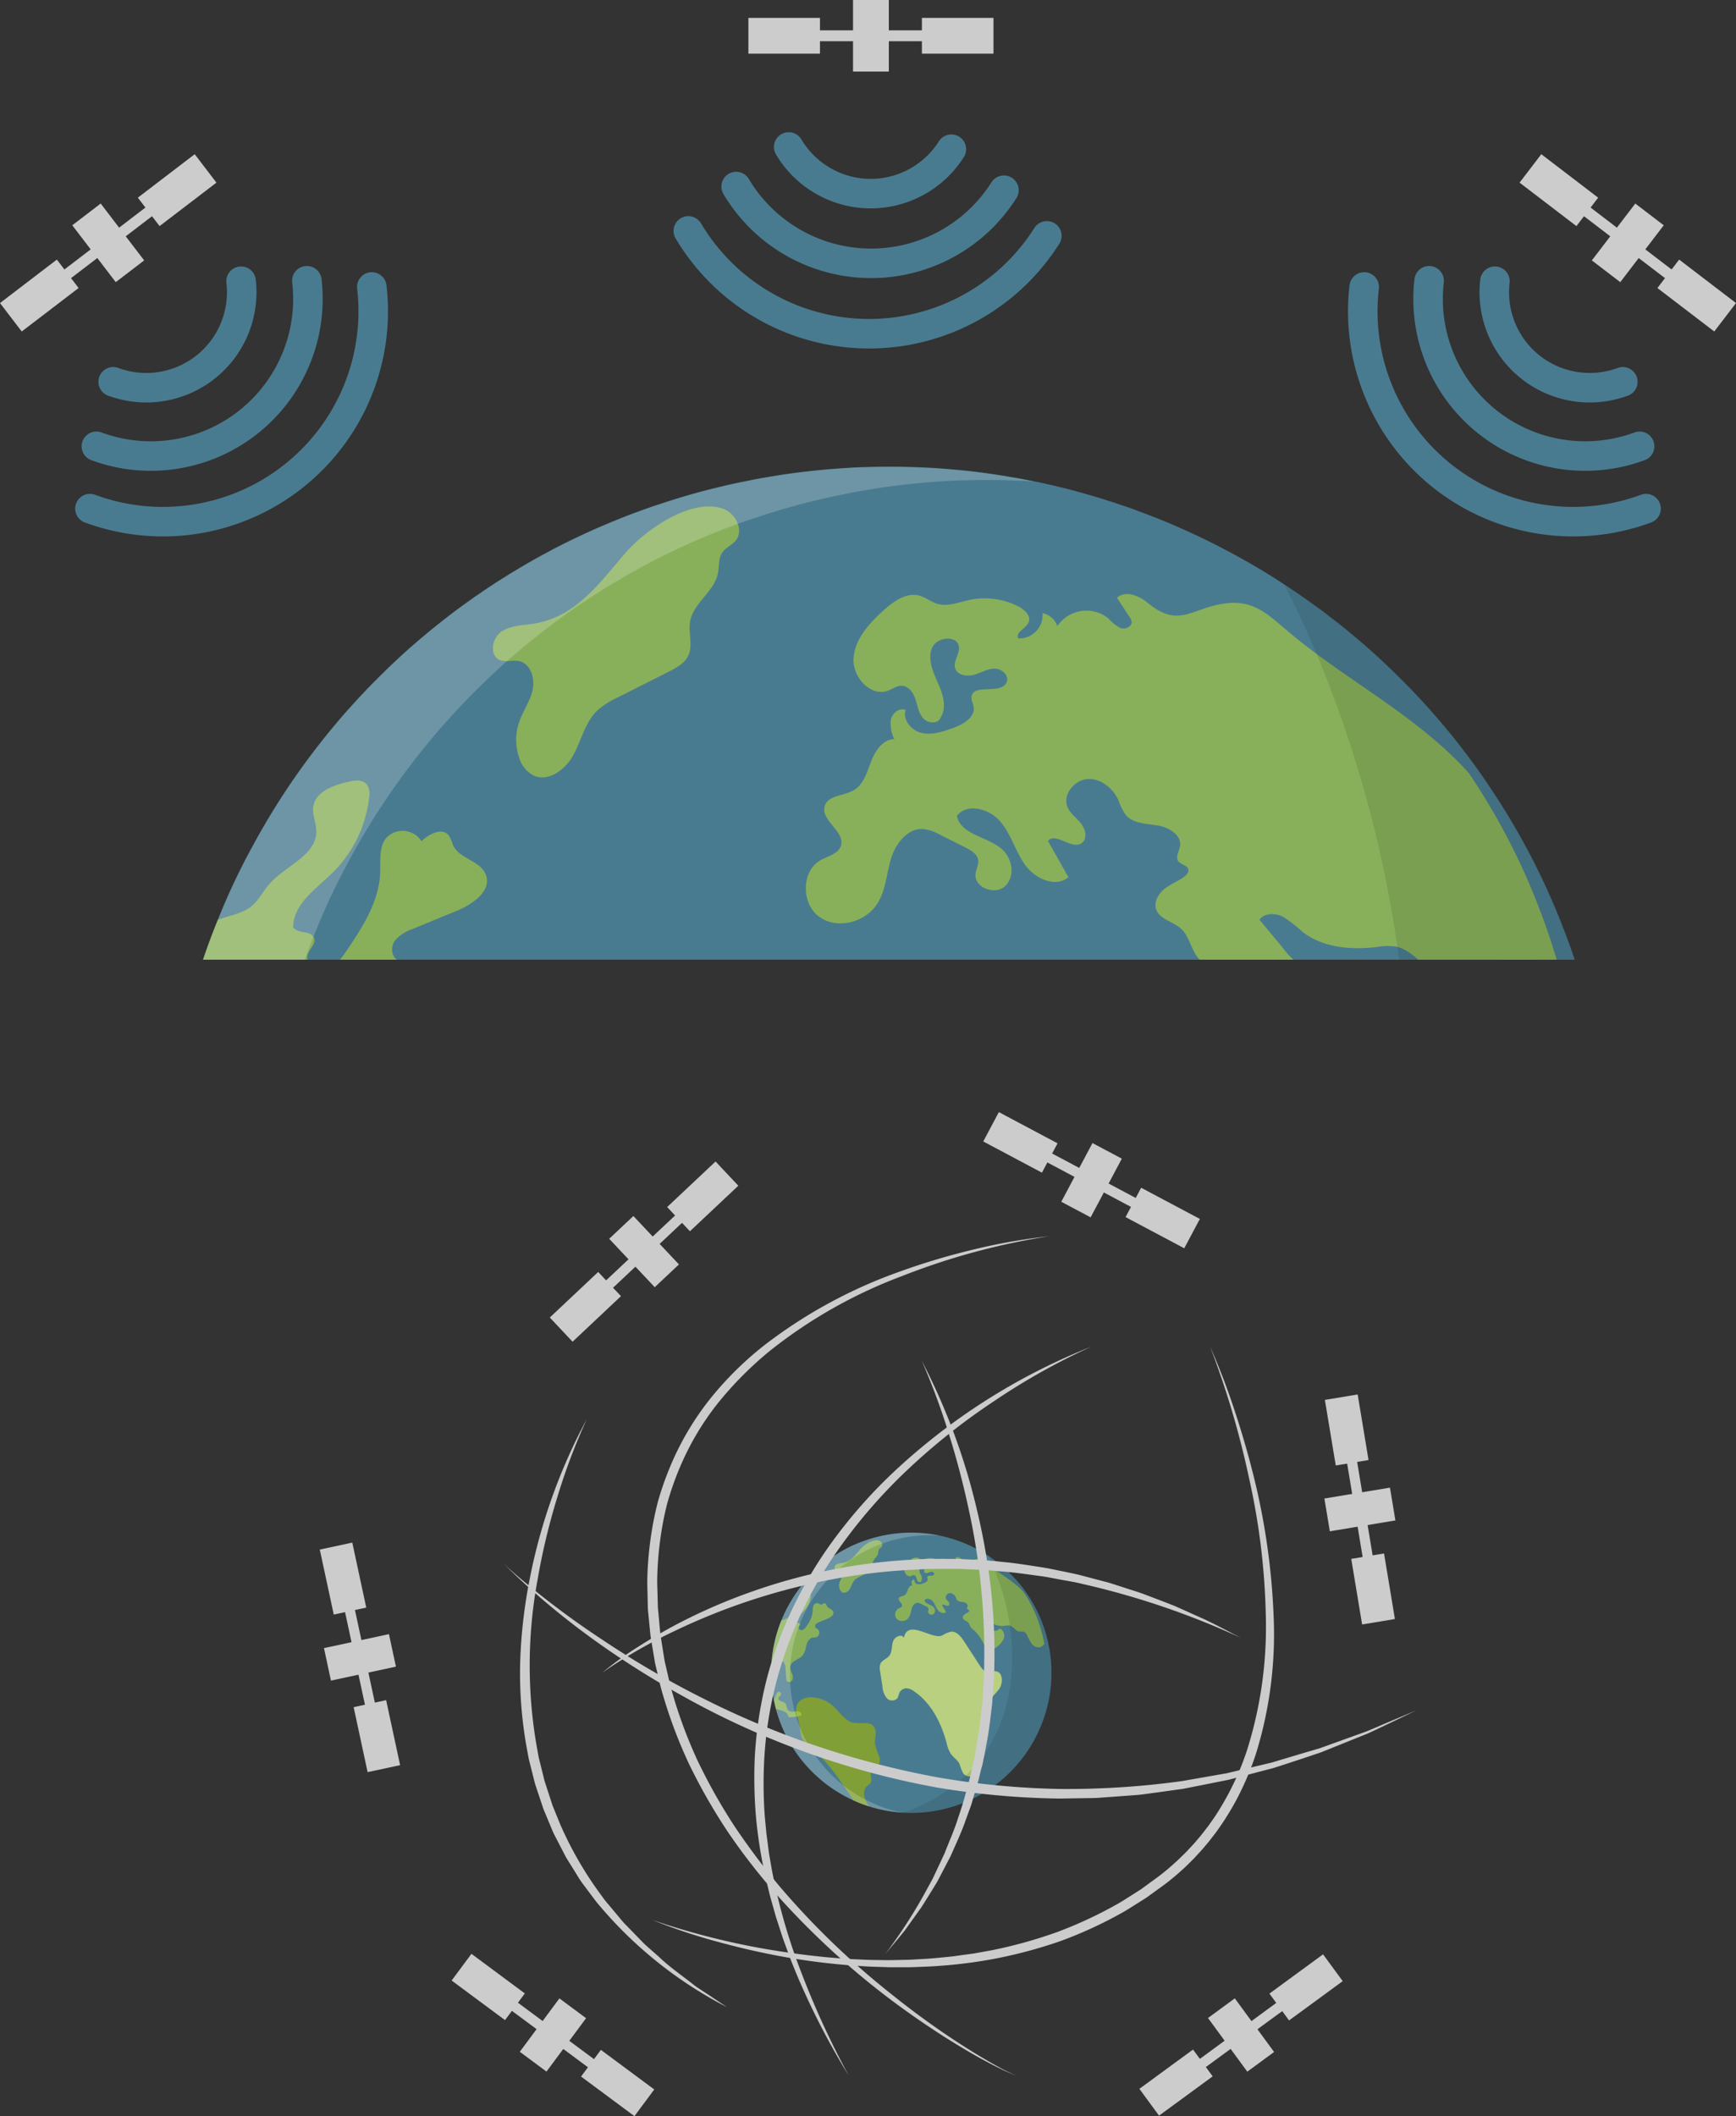 <svg xmlns="http://www.w3.org/2000/svg" xmlns:xlink="http://www.w3.org/1999/xlink" width="342" height="416.862" viewBox="0 0 342 416.862"><rect x="0" y="0" width="342" height="416.862" fill="#333333" stroke="none"/><defs><clipPath id="a"><rect width="311.793" height="109.423" fill="none"/></clipPath></defs><g transform="translate(-233 -218.262)"><g transform="translate(-595.633 101.052)"><g transform="translate(964.236 117.209)"><g transform="translate(0 28.951)"><path d="M1066.614,174.321a41.439,41.439,0,0,1-70.63-.969" transform="translate(-995.984 -156.811)" fill="none" stroke="#497b90" stroke-linecap="round" stroke-miterlimit="10" stroke-width="5.815"/><path d="M1060.361,163.289a30.947,30.947,0,0,1-52.747-.724" transform="translate(-998.19 -154.764)" fill="none" stroke="#497b90" stroke-linecap="round" stroke-miterlimit="10" stroke-width="5.815"/><path d="M1052.434,153.378a18.8,18.8,0,0,1-32.046-.44" transform="translate(-1000.614 -152.938)" fill="none" stroke="#497b90" stroke-linecap="round" stroke-miterlimit="10" stroke-width="5.815"/></g><g transform="translate(11.835 0)"><g transform="translate(0 3.525)"><rect width="14.099" height="7.049" fill="#ccc"/></g><g transform="translate(34.182 3.525)"><rect width="14.099" height="7.049" fill="#ccc"/></g><g transform="translate(20.616)"><rect width="14.099" height="7.049" transform="translate(7.049) rotate(90)" fill="#ccc"/></g><g transform="translate(8.591 5.975)"><rect width="30.548" height="2.148" fill="#ccc"/></g></g></g><g transform="translate(1097.11 147.587)"><g transform="translate(0 24.932)"><path d="M1215.767,230.641a41.439,41.439,0,0,1-55.523-43.665" transform="translate(-1159.968 -185.755)" fill="none" stroke="#497b90" stroke-linecap="round" stroke-miterlimit="10" stroke-width="5.815"/><path d="M1217.516,218.079a30.947,30.947,0,0,1-41.466-32.61" transform="translate(-1162.98 -185.469)" fill="none" stroke="#497b90" stroke-linecap="round" stroke-miterlimit="10" stroke-width="5.815"/><path d="M1217.257,205.391a18.8,18.8,0,0,1-25.192-19.812" transform="translate(-1166.034 -185.49)" fill="none" stroke="#497b90" stroke-linecap="round" stroke-miterlimit="10" stroke-width="5.815"/></g><g transform="translate(30.885 0)"><g transform="translate(0)"><rect width="14.099" height="7.049" transform="translate(4.281 0) rotate(37.396)" fill="#ccc"/></g><g transform="translate(27.156 20.76)"><rect width="14.099" height="7.049" transform="translate(4.281 0) rotate(37.396)" fill="#ccc"/></g><g transform="translate(14.238 9.72)"><rect width="14.099" height="7.049" transform="translate(14.163 4.281) rotate(127.396)" fill="#ccc"/></g><g transform="translate(8.314 7.165)"><rect width="2.148" height="30.548" transform="translate(0 1.706) rotate(-52.604)" fill="#ccc"/></g></g></g><g transform="translate(828.633 147.587)"><g transform="translate(17.724 24.932)"><path d="M850.506,230.641a41.439,41.439,0,0,0,55.523-43.665" transform="translate(-850.506 -185.755)" fill="none" stroke="#497b90" stroke-linecap="round" stroke-miterlimit="10" stroke-width="5.815"/><path d="M852.064,218.079a30.947,30.947,0,0,0,41.466-32.61" transform="translate(-850.801 -185.469)" fill="none" stroke="#497b90" stroke-linecap="round" stroke-miterlimit="10" stroke-width="5.815"/><path d="M856.153,205.391a18.8,18.8,0,0,0,25.192-19.812" transform="translate(-851.577 -185.49)" fill="none" stroke="#497b90" stroke-linecap="round" stroke-miterlimit="10" stroke-width="5.815"/></g><g transform="translate(0 0)"><g transform="translate(27.156)"><rect width="14.099" height="7.049" transform="translate(15.482 5.6) rotate(142.604)" fill="#ccc"/></g><g transform="translate(0 20.76)"><rect width="14.099" height="7.049" transform="translate(15.482 5.6) rotate(142.604)" fill="#ccc"/></g><g transform="translate(14.238 9.72)"><rect width="14.099" height="7.049" transform="translate(5.6 0) rotate(52.604)" fill="#ccc"/></g><g transform="translate(8.751 7.165)"><rect width="30.548" height="2.148" transform="translate(0 18.552) rotate(-37.396)" fill="#ccc"/></g></g></g><g transform="translate(848.541 196.837)"><g clip-path="url(#a)"><g transform="translate(102.159 63.725)"><path d="M1181.033,403.742a2.679,2.679,0,0,1-2.664-2.439A111.928,111.928,0,0,0,983.94,336.267a2.678,2.678,0,1,1-3.968-3.6A117.285,117.285,0,0,1,1183.7,400.825a2.678,2.678,0,0,1-2.428,2.907C1181.194,403.738,1181.113,403.742,1181.033,403.742Z" transform="translate(-979.279 -294.124)" fill="#fff"/><g transform="translate(193.356 102.246)"><path d="M1226.766,435.34c1.563-4.95,4.342-11.133,7.417-15.032l-7.994,3.347-8.284-2.542C1221.349,424.69,1224.724,430.569,1226.766,435.34Z" transform="translate(-1217.905 -420.308)" fill="#fff"/></g></g><g transform="translate(69.053 181.002)"><g transform="translate(4.016 8.822)"><path d="M1060.085,558.2A117.293,117.293,0,0,1,943.391,452.69a2.678,2.678,0,0,1,5.329-.53,111.931,111.931,0,0,0,197.731,59.956,2.678,2.678,0,1,1,4.13,3.409A116.972,116.972,0,0,1,1060.085,558.2Z" transform="translate(-943.377 -449.747)" fill="#fff"/></g><path d="M938.421,456.176l6.947-3.451,7.306,2.6-8.129-16.471Z" transform="translate(-938.421 -438.86)" fill="#fff"/></g><g transform="translate(12.631 12.297)"><path d="M1153.919,373.188q0,5.383-.415,10.707a137.217,137.217,0,0,1-3.82,23.778c-.164.676-.338,1.341-.521,2.007-.135.511-.28,1.022-.425,1.533-.27.994-.559,1.978-.858,2.962a4.311,4.311,0,0,1-.145.472c-.231.782-.482,1.563-.732,2.344-.328,1-.666,2-1.013,2.991-.116.338-.241.675-.367,1.013-.289.83-.6,1.659-.916,2.488-.626,1.756-1.331,3.473-2.064,5.2-1.428,3.357-2.952,6.665-4.65,9.9a138.1,138.1,0,0,1-7.91,13.505,144.992,144.992,0,0,1-24.482,28.109l-.02.01a142.581,142.581,0,0,1-102.569,35.3c-.482-.029-.974-.058-1.456-.1a139.689,139.689,0,0,1-33.009-6.241c-.975-.3-1.929-.608-2.885-.936-2.749-.917-5.45-1.949-8.122-3.048-1.7-.685-3.376-1.4-5.045-2.189l-.019.01c-3.926-1.785-7.755-3.724-11.479-5.856a139.53,139.53,0,0,1-12.213-7.755c-2.874-2.006-5.653-4.158-8.324-6.4-2.846-2.315-5.556-4.774-8.209-7.321-2.142-2.065-4.216-4.187-6.183-6.4a136.27,136.27,0,0,1-12.791-16.148,141.982,141.982,0,0,1-19.292-41.913q-.145-.476-.26-.955c-.164-.617-.328-1.245-.493-1.872-.164-.646-.327-1.292-.482-1.948v-.01c-.01-.058-.028-.106-.038-.164a.14.14,0,0,0-.019-.058c-.28-1.215-.57-2.45-.82-3.666-.1-.434-.183-.868-.271-1.3-.028-.164-.067-.338-.1-.5-.019-.106-.029-.212-.049-.328l-.01-.019c-.135-.694-.27-1.389-.4-2.083q-.593-3.3-1.042-6.588c0-.019-.01-.039-.01-.058-.376-2.855-.665-5.711-.848-8.537-.01-.173-.029-.348-.029-.521q-.115-1.563-.173-3.125-.3-6.207-.029-12.347c.077-1.833.183-3.666.338-5.489A141.457,141.457,0,0,1,874.9,331.96c1.235-4.07,2.643-8.093,4.264-12.029.878-2.248,1.833-4.447,2.846-6.636,1.2-2.556,2.45-5.084,3.829-7.582a141.663,141.663,0,0,1,13.36-20.46c.868-1.109,1.765-2.228,2.681-3.328,1.052-1.245,2.1-2.5,3.2-3.7.9-1,1.784-1.977,2.71-2.942.328-.357.647-.714.984-1.051.869-.9,1.756-1.785,2.653-2.672h.019c.955-.974,1.919-1.9,2.913-2.807q1.418-1.345,2.894-2.633c.039-.029.078-.067.116-.1,1.013-.9,2.065-1.766,3.107-2.643.964-.81,1.958-1.6,2.971-2.4,1.2-.936,2.411-1.872,3.656-2.769.993-.724,2-1.447,3.009-2.161a1.079,1.079,0,0,0,.184-.106c1.118-.781,2.219-1.523,3.356-2.266.019-.019.058-.058.078-.058,1.109-.7,2.266-1.417,3.4-2.131h.019c1.4-.849,2.8-1.689,4.254-2.5.858-.482,1.737-.974,2.624-1.437.887-.492,1.766-.955,2.663-1.4q2.85-1.446,5.807-2.778c.791-.367,1.611-.724,2.421-1.061.946-.405,1.872-.791,2.826-1.177.926-.386,1.882-.753,2.836-1.119s1.92-.714,2.885-1.061c.916-.327,1.833-.646,2.787-.935q5.918-2,12.116-3.463c1.552-.377,3.125-.724,4.7-1.023,1.5-.318,3.01-.608,4.505-.849,1.446-.25,2.874-.472,4.312-.675.656-.087,1.283-.183,1.92-.241a5.658,5.658,0,0,1,.782-.1c2.189-.27,4.359-.482,6.53-.627.521-.058,1.052-.087,1.553-.115a.859.859,0,0,1,.231-.01c1.158-.087,2.334-.135,3.5-.183.048.009.116,0,.164.009,3.058-.106,6.116-.116,9.155-.019,1.543.048,3.067.1,4.591.2s3.068.221,4.592.366c1.515.126,3.019.3,4.524.5,1.361.164,2.711.376,4.061.588,1.176.183,2.364.386,3.55.588.849.155,1.679.328,2.508.5a1.5,1.5,0,0,1,.415.088c.916.173,1.852.366,2.759.588.733.154,1.447.327,2.161.511,1.428.327,2.855.7,4.273,1.109.348.087.666.173,1.023.3.666.164,1.312.357,2,.569.819.241,1.639.482,2.479.772.82.25,1.63.54,2.46.81.81.27,1.639.54,2.45.848s1.611.6,2.421.907q4.89,1.838,9.646,4.09l.019-.01c1.148.54,2.277,1.08,3.386,1.65.926.453,1.823.916,2.72,1.4.926.472,1.833.974,2.74,1.476,1.041.57,2.064,1.138,3.067,1.756,1.207.685,2.4,1.428,3.569,2.161.714.463,1.447.916,2.142,1.4.251.144.492.3.714.453a.7.7,0,0,1,.251.173c.848.56,1.707,1.129,2.517,1.718q.4.26.752.52c.781.56,1.563,1.109,2.325,1.669a.019.019,0,0,1,.019.019c.781.54,1.515,1.08,2.209,1.659.646.492,1.3.984,1.929,1.486.917.714,1.8,1.446,2.71,2.209,1.119.936,2.248,1.871,3.347,2.865.849.752,1.707,1.543,2.547,2.315q2.012,1.895,3.975,3.858a139.522,139.522,0,0,1,16.611,20.094c.212.3.4.608.608.9v.029c2.16,3.193,4.167,6.473,6.058,9.848a138.535,138.535,0,0,1,8.566,18.367c.6,1.514,1.138,3.029,1.669,4.572,1.322,3.81,2.479,7.688,3.453,11.672.193.626.347,1.263.5,1.9.724,3.077,1.34,6.135,1.881,9.2l.01.019c.531,3.231.955,6.473,1.283,9.694q.145,1.433.261,2.865v.01c.057.742.116,1.495.164,2.237a1.042,1.042,0,0,1,.01.174c.029.347.049.694.057,1.031.039.511.058,1.023.088,1.534.057,1.245.1,2.489.106,3.724C1153.909,371.538,1153.919,372.358,1153.919,373.188Z" transform="translate(-868.79 -230.656)" fill="#497b90"/><g transform="translate(25.448 167.511)" opacity="0.86"><path d="M984.466,497.059c1.247,3.97,1.179,8.95-2.084,11.512-1.822,1.407-4.415,1.908-5.7,3.837-2.261,3.46,1.489,8.6-.771,12.057-.8,1.211-2.145,1.9-3.244,2.836-5.774,4.875-3.3,14.49,1.344,20.459.167.215.329.408.5.624-.976-.3-1.93-.608-2.889-.936-2.747-.923-5.45-1.95-8.124-3.053-1.694-.686-3.372-1.4-5.042-2.186l-.022.006c-12.408-18.522-24.476-37.565-41.54-51.778-4.478-3.712-9.481-7.391-11.455-12.858-1.384-3.868-1.013-8.154-1.9-12.186-.614-2.776-1.506-5.648-2.214-8.425a36.723,36.723,0,0,1-1.038-5.435c-.468-4.991.857-9.457,7.087-12.517,8.6-4.225,22.326.462,29.069,6.093,7.529,6.3,12.809,16.5,22.458,18.263,6.908,1.255,15.562-1.847,20.069,3.55,4.027,4.84.754,12.135,1.476,18.386C980.936,489.434,983.2,493.116,984.466,497.059Z" transform="translate(-900.196 -437.385)" fill="#89a527"/></g><g transform="translate(110.478 98.664)" opacity="0.85"><path d="M1029.69,360.728c-2.3-4.526-9.666-.868-11.142,3.987s-.66,10.626-3.907,14.526c-2.476,2.975-6.862,4.161-8.647,7.595-1.256,2.415-.878,5.319-.468,8.01l2.348,15.435c.632,4.15,1.389,8.569,4.248,11.641s8.594,3.794,10.954.322c1.086-1.6,1.215-3.65,1.992-5.419a8.091,8.091,0,0,1,7.432-4.719c2.617.067,5.018,1.417,7.2,2.871,17.726,11.836,27.927,32.263,33.479,52.84,1.016,3.765,1.947,7.663,4.183,10.859,2.62,3.746,6.862,6.268,8.907,10.357,1.569,3.14,1.707,6.972,3.872,9.734,3.988,5.089,12.817,3.244,16.619-1.985s3.888-12.229,3.374-18.674-1.442-13.144.79-19.212c1.384-3.764,3.94-7.12,4.594-11.077.912-5.53-2.07-11.121-1.32-16.676.995-7.373,7.966-12.189,12.312-18.228s4.011-17.269-3.38-18.125c-2.8-.323-5.581,1.137-8.37.754-3.638-.5-6.083-3.867-8.087-6.943l-15.783-24.233c-3.169-4.866-7.525-10.343-13.307-9.795-3.273.311-5.99,2.555-9,3.876C1058.206,363,1033.737,341.111,1029.69,360.728Z" transform="translate(-1005.133 -352.42)" fill="#cbdf7d"/></g><g transform="translate(2.658 161.824)" opacity="0.6"><path d="M900.092,454.291a2.037,2.037,0,0,1-1.273.694c-.936.241-1.881.473-2.836.647-.348.067-.7.126-1.052.183a38.482,38.482,0,0,1-6.231.511,2.192,2.192,0,0,1-1.447-.357,2.641,2.641,0,0,1-.637-1.4c-.916-3.077-4.418-4.418-7.485-5.334a23.651,23.651,0,0,0-4.784-1.09c-.165-.617-.328-1.245-.493-1.872-.164-.646-.327-1.292-.482-1.948v-.01c-.01-.058-.028-.106-.038-.164a.14.14,0,0,0-.019-.058c-.28-1.215-.57-2.45-.82-3.666-.1-.434-.183-.868-.271-1.3-.028-.164-.067-.338-.1-.5-.02-.106-.029-.212-.049-.328l-.01-.019a11.19,11.19,0,0,0,.868-1.322c1.042-1.755,2.393-8.459,5.6-6.086a2.3,2.3,0,0,1,.694,2.73c-.531,1.167-2.016,1.755-2.354,2.971-.424,1.447.965,2.788,2.354,3.338.531.222,1.1.386,1.65.56a6.254,6.254,0,0,1,2.431,1.206c2.151,1.92,1.446,5.778,3.56,7.755,1.65,1.544,4.176,1.235,6.492.936.241-.039.482-.067.714-.1.289-.029.569-.049.868-.067,2.325-.049,4.9.714,5.315,2.884A1.459,1.459,0,0,1,900.092,454.291Z" transform="translate(-872.07 -430.368)" fill="#b3d336"/></g><g transform="translate(0 61.837)" opacity="0.6"><path d="M926.248,332.625q-4.269,1.75-8.547,3.521a8.3,8.3,0,0,0-3.4,2.065,2.942,2.942,0,0,0-.28,3.7,9.062,9.062,0,0,0,1.911,1.215c3.047,1.872,2.227,7.418-1.216,8.354-1.168.327-2.441.164-3.637.405-3.55.685-5.6,4.437-6.531,7.929-.1.367-.193.733-.27,1.109-.763,3.174-1.312,6.5-3.376,8.991-3.714,4.475-11.692,5.546-12.646,11.286-.376,2.315.647,4.582,1.544,6.752.878,2.161,1.63,4.621.752,6.8a4.051,4.051,0,0,1-2.469,2.219,2.728,2.728,0,0,1-3.125-.694,5.275,5.275,0,0,1-.83-2.894c-.241-3.376-.511-6.743-.781-10.11-.2-2.5-.511-5.276-2.412-6.916-2.652-2.287-7.071-.965-9.125,1.871s-2.3,6.55-2.227,10.042a40.35,40.35,0,0,1-.415,9.3.036.036,0,0,0-.01.029c-.01-.173-.029-.348-.029-.521q-.115-1.563-.173-3.125-.3-6.207-.029-12.347c.077-1.833.183-3.666.338-5.489a141.458,141.458,0,0,1,5.643-29.682c1.235-4.07,2.643-8.093,4.264-12.029.01,0,.01,0,.019-.01.327-.115.665-.241,1-.347,1.939-.627,4.042-1.052,5.614-2.334,1.457-1.206,2.267-2.952,3.512-4.36,3.163-3.627,9.3-5.624,9.25-10.428-.019-1.621-.83-3.193-.608-4.794.425-3,3.994-4.273,6.945-4.929,1.245-.3,2.759-.472,3.589.492a3.221,3.221,0,0,1,.482,2.576,24.586,24.586,0,0,1-7.128,14.778c-3.27,3.231-7.823,6.221-7.843,10.813.83,1.283,3.261.665,3.994,1.871a.951.951,0,0,1,.116.212c.453,1.2-.975,2.209-1.293,3.444-.443,1.795,1.929,3.3,3.723,2.779s3.01-2.2,4.052-3.752c3.116-4.659,6.357-9.646,6.55-15.26.1-2.325-.289-4.92,1.119-6.781a4.411,4.411,0,0,1,7.013.53c1.5-1.379,4.032-2.749,5.363-1.157a9.344,9.344,0,0,1,.868,1.977c1.235,2.672,5.383,3.029,6.443,5.768C933.193,328.65,929.4,331.342,926.248,332.625Z" transform="translate(-868.79 -306.971)" fill="#b3d336"/></g><g transform="translate(64.565 7.835)" opacity="0.6"><path d="M956.738,263.384c-2.249.387-4.7.326-6.589,1.606s-2.429,4.7-.328,5.589c1.169.5,2.531-.043,3.776.21,2.3.468,3.221,3.416,2.7,5.705s-1.983,4.254-2.714,6.486a10.76,10.76,0,0,0,.019,6.709,5.955,5.955,0,0,0,2.853,3.633c2.978,1.4,6.374-1.214,7.922-4.117s2.272-6.353,4.629-8.648a16.165,16.165,0,0,1,4.132-2.642l9.89-4.987c1.574-.793,3.262-1.7,3.977-3.314.9-2.031-.07-4.414.307-6.6.626-3.638,4.734-5.865,5.481-9.48.288-1.391.069-2.954.869-4.128.668-.978,1.892-1.435,2.641-2.353,1.672-2.052-.024-5.414-2.524-6.284-6.267-2.179-15.323,4.219-19.214,8.738C969.559,255.314,964.9,261.984,956.738,263.384Z" transform="translate(-948.471 -240.326)" fill="#b3d336"/></g><g transform="translate(126.217 25.1)" opacity="0.6"><path d="M1174.406,340.86c.69,2.9,1.267,5.787,1.783,8.687l0,.02a7.752,7.752,0,0,1-4.708,3.6c-3.16.708-6.377-1.308-8.332-3.909-1.976-2.6-3.031-5.739-4.605-8.584-.846-1.528-2.027-3.087-3.733-3.448a25.275,25.275,0,0,0-3.474.038c-4.152-.238-6.5-5.4-10.564-6.2a12.8,12.8,0,0,0-3.872.111c-5.05.589-10.533.1-14.538-3.023a24.719,24.719,0,0,0-3.914-3.01c-1.506-.716-3.557-.687-4.534.641,1.529,1.826,3.039,3.657,4.542,5.467a16.777,16.777,0,0,0,4.668,4.342c1.906,1.014,4.4,1.187,6.079-.132.553-.438,1.061-1.063,1.786-1.148a2.164,2.164,0,0,1,1.457.508c3.379,2.327,3.677,7.447,1.786,11.094-1.876,3.622-5.356,6.114-8.716,8.469a8.1,8.1,0,0,1-3.953,1.795c-2.684.134-4.718-2.338-6.061-4.668-3-5.156-5.244-10.995-9.8-14.861-1.449-1.21-3.137-2.232-4.209-3.795-1.149-1.7-1.5-3.913-3.01-5.284-1.569-1.445-4.273-1.852-4.932-3.885-.449-1.427.447-3,1.626-3.936,1.174-.958,2.622-1.5,3.857-2.385.485-.357.992-.893.875-1.479-.208-.87-1.494-.937-2-1.671-.549-.833.181-1.9.364-2.89.366-2.233-2.236-3.782-4.486-4.123-2.228-.345-4.837-.36-6.264-2.123a12.113,12.113,0,0,1-1.369-2.806c-1.073-2.394-3.5-4.38-6.123-4.193-2.649.192-4.93,3.122-3.914,5.552.579,1.33,1.872,2.161,2.737,3.312.887,1.147,1.174,3.094-.053,3.824-2.018,1.181-5.059-2.3-6.558-.5,1.353,2.372,2.685,4.748,4.043,7.141-2.515,2.132-6.562.313-8.5-2.381-1.928-2.673-2.778-6.063-4.909-8.578-2.137-2.535-6.562-3.738-8.566-1.115.754,3.719,5.98,4.052,8.846,6.524,2.067,1.786,2.673,5.343.7,7.259-1.954,1.911-6.149.39-5.875-2.326.1-.944.657-1.843.518-2.795-.194-1.181-1.39-1.881-2.458-2.415-1.67-.851-3.334-1.681-5-2.512a8.982,8.982,0,0,0-3.408-1.16c-3.057-.148-5.366,2.853-6.272,5.763-.9,2.93-1.036,6.138-2.622,8.771-2.266,3.824-7.921,5.367-11.514,2.783-3.614-2.578-3.613-9.018.272-11.19,1.472-.81,3.471-1.242,3.97-2.829.864-2.812-4.031-4.976-3.193-7.8.645-2.168,3.754-1.988,5.715-3.134,1.941-1.14,2.619-3.536,3.428-5.656.794-2.094,2.287-4.376,4.556-4.413a6.827,6.827,0,0,1-.669-3.826c.284-1.294,1.681-2.415,2.9-1.915-.643,1.992,1.2,4.116,3.25,4.548s4.158-.288,6.135-1c1.972-.732,4.344-2.085,4.026-4.155-.1-.678-.512-1.324-.412-2.005.314-2.637,5.586-.365,6.842-2.723.754-1.253-.774-2.795-2.242-2.8-1.451-.027-2.758.831-4.157,1.208-1.4.4-3.293.061-3.691-1.334-.392-1.374.926-2.739.766-4.146-.283-2.385-4.364-2.049-5.3.167-.919,2.212.174,4.689,1.137,6.892.982,2.2,1.835,4.863.521,6.884-.464,1.271-2.488,1.139-3.387.127-.918-1.008-1.108-2.452-1.523-3.733-.419-1.3-1.354-2.656-2.723-2.7-.95-.036-1.8.626-2.683.967-3.5,1.294-7.12-2.773-6.8-6.485.3-3.728,3.043-6.725,5.8-9.241,2.015-1.838,4.61-3.726,7.221-2.967,1.221.345,2.214,1.2,3.419,1.574,2.081.643,4.247-.288,6.349-.745a14.789,14.789,0,0,1,9.85,1.357c1.135.628,2.341,1.83,1.857,3.018-.531,1.266-2.736,2.031-2.041,3.2a4.619,4.619,0,0,0,4.774-4.969,3.878,3.878,0,0,1,2.906,2.55,6.9,6.9,0,0,1,10.038-1.535,8.689,8.689,0,0,0,2.381,1.908c.957.342,2.344-.273,2.215-1.272a2.038,2.038,0,0,0-.382-.872c-.833-1.292-1.681-2.556-2.509-3.827,1.681-1.495,4.346-.421,6.066,1.01,6.394,5.333,8.928.613,16.02.042,4.79-.395,7.527,2.086,10.992,5.051,10.624,9.122,23.345,15.644,33.363,25.437,1.053,1.019,2.048,2.074,3.008,3.161.021,0,0,.02,0,.02,2.033,3.021,3.931,6.117,5.718,9.305a130.618,130.618,0,0,1,8.092,17.347c.557,1.423,1.074,2.855,1.574,4.312,1.251,3.6,2.341,7.262,3.259,11.029C1174.12,339.659,1174.263,340.26,1174.406,340.86Z" transform="translate(-1024.558 -261.632)" fill="#b3d336"/></g><g transform="translate(0.012 0.056)" opacity="0.2"><path d="M1039.826,233.591c-.125-.01-.251-.028-.377-.028-1.534-.106-3.058-.155-4.6-.212-3.029-.087-6.087-.077-9.155.029-.048-.019-.116,0-.164-.01-1.168.048-2.344.087-3.5.183a.859.859,0,0,0-.231.01c-.5.028-1.023.058-1.544.116-2.171.144-4.35.357-6.531.617-.25.019-.52.058-.791.1-.636.058-1.263.164-1.91.25-1.437.2-2.875.425-4.321.675-1.5.241-3,.531-4.505.839-1.572.309-3.135.656-4.7,1.032q-6.179,1.461-12.116,3.463c-.945.289-1.871.608-2.787.935-.328.116-.656.232-.984.357-.627.232-1.264.463-1.9.7-.955.366-1.91.733-2.835,1.119-.955.386-1.882.771-2.827,1.177-.8.328-1.621.685-2.411,1.061-1.977.887-3.906,1.813-5.816,2.778-.888.444-1.775.907-2.653,1.4-.887.464-1.775.955-2.633,1.437-1.447.81-2.846,1.65-4.254,2.489l-.019.01c-1.129.7-2.276,1.428-3.386,2.132a.137.137,0,0,0-.077.058c-1.147.743-2.247,1.485-3.357,2.267a1.1,1.1,0,0,0-.183.106c-1.013.7-2.026,1.437-3.009,2.16-1.254.9-2.47,1.833-3.656,2.769-1.023.8-2.016,1.591-2.98,2.4-1.042.869-2.084,1.746-3.107,2.643a1,1,0,0,0-.115.1c-.078.067-.164.145-.241.222-.9.781-1.785,1.591-2.653,2.411-.993.907-1.958,1.833-2.9,2.8l-.029.01c-.9.888-1.775,1.766-2.653,2.672-.338.337-.646.685-.984,1.042-.926.964-1.8,1.938-2.7,2.942-1.109,1.215-2.151,2.459-3.2,3.714-.926,1.1-1.813,2.209-2.691,3.328a142.921,142.921,0,0,0-13.36,20.45c-1.37,2.508-2.624,5.035-3.829,7.592-1.109,2.421-2.161,4.862-3.145,7.34q-2.214,5.572-3.955,11.325a138.9,138.9,0,0,0-3.936,16.428c-.782,4.36-1.351,8.788-1.717,13.254a141.663,141.663,0,0,0-.309,18.232q.289,5.874,1.051,11.788c.193,1.389.4,2.778.627,4.167.289,1.784.608,3.568.975,5.354.318,1.668.7,3.356,1.1,5.025.3,1.225.6,2.441.917,3.646.115.453.241.907.366,1.36.376,1.37.771,2.74,1.2,4.09q1.621,5.3,3.637,10.38A140.9,140.9,0,0,0,907.991,448.8q2.112,3.56,4.418,6.956a135.725,135.725,0,0,0,12.8,16.157c1.958,2.2,4.042,4.331,6.174,6.4,2.653,2.547,5.373,5.006,8.219,7.321.868.724,1.745,1.447,2.633,2.142q2.777,2.215,5.682,4.254a143.214,143.214,0,0,0,12.212,7.755q2.184,1.231,4.408,2.393,5.918,3.112,12.136,5.643c2.672,1.1,5.372,2.122,8.122,3.048a141.772,141.772,0,0,0,16.766,4.553c.164.039.328.077.492.106a141.93,141.93,0,0,1-36.376-7.225c-2.749-.925-5.45-1.958-8.122-3.057A143.4,143.4,0,0,1,928.8,489.449c-2.864-2.007-5.653-4.148-8.314-6.4-2.846-2.315-5.566-4.775-8.219-7.322-2.132-2.064-4.216-4.187-6.174-6.386a136.452,136.452,0,0,1-12.8-16.157A141.812,141.812,0,0,1,874,411.285a.124.124,0,0,1-.01-.058q-.145-.476-.26-.955c-.165-.617-.328-1.245-.493-1.872-.164-.646-.327-1.292-.482-1.948v-.01c-.01-.058-.028-.106-.038-.164a.14.14,0,0,0-.019-.058c-.28-1.215-.57-2.45-.82-3.666-.1-.434-.183-.868-.271-1.3-.028-.164-.067-.338-.1-.5-.164-.81-.318-1.621-.454-2.431q-.593-3.3-1.042-6.588c0-.019-.01-.039-.01-.058-.366-2.865-.656-5.721-.839-8.566-.02-.164-.029-.327-.039-.492q-.115-1.563-.173-3.125-.289-6.222-.019-12.367c.077-1.813.193-3.617.338-5.411a140.715,140.715,0,0,1,5.653-29.682c1.235-4.1,2.662-8.142,4.264-12.1q1.346-3.328,2.836-6.569c1.206-2.565,2.459-5.084,3.829-7.592a143,143,0,0,1,13.36-20.46c.878-1.109,1.765-2.228,2.691-3.328,1.042-1.244,2.093-2.488,3.193-3.7.907-1,1.784-1.978,2.71-2.942.338-.357.646-.714.984-1.042.878-.907,1.756-1.784,2.653-2.672l.029-.01c.945-.965,1.91-1.891,2.9-2.8.946-.9,1.919-1.784,2.893-2.642a.955.955,0,0,0,.116-.1c1.023-.887,2.065-1.765,3.106-2.643.965-.809,1.958-1.6,2.981-2.4,1.186-.926,2.4-1.871,3.646-2.768.993-.724,2.006-1.447,3.019-2.151.058-.039.116-.077.183-.116,1.109-.771,2.21-1.524,3.357-2.257a.138.138,0,0,1,.077-.067c1.109-.7,2.258-1.418,3.386-2.132h.019c1.4-.839,2.807-1.688,4.254-2.5.858-.482,1.746-.965,2.633-1.437s1.765-.955,2.653-1.4c1.91-.965,3.839-1.882,5.816-2.769.791-.376,1.611-.733,2.411-1.061.946-.415,1.872-.8,2.826-1.187.926-.386,1.882-.752,2.836-1.119s1.92-.7,2.885-1.051c.916-.338,1.843-.647,2.787-.946q5.932-2,12.116-3.463c1.562-.366,3.125-.714,4.7-1.023,1.5-.309,3.009-.6,4.505-.839,1.446-.251,2.884-.483,4.321-.685.647-.078,1.273-.184,1.91-.241a7.944,7.944,0,0,1,.791-.1c2.181-.261,4.36-.482,6.531-.627.511-.049,1.042-.087,1.544-.116a1.614,1.614,0,0,1,.231-.01c1.158-.087,2.334-.134,3.5-.183.048.019.116,0,.164.01,3.068-.1,6.125-.106,9.155-.019,1.543.049,3.067.106,4.6.2s3.068.222,4.582.366,3.019.309,4.524.5c1.36.164,2.71.377,4.061.589,1.177.183,2.363.4,3.55.6.849.144,1.678.318,2.508.492A1.594,1.594,0,0,1,1039.826,233.591Z" transform="translate(-868.805 -230.725)" fill="#fff"/></g><g transform="translate(134.223 23.238)" opacity="0.1"><path d="M1185.344,378.629q0,5.383-.415,10.707a137.24,137.24,0,0,1-3.82,23.778c-.164.676-.338,1.341-.521,2.007-.134.511-.27,1.022-.415,1.524l-.01.009c-.27.994-.559,1.978-.858,2.962a4.311,4.311,0,0,1-.145.472c-.231.782-.482,1.563-.732,2.344-.328,1-.666,2-1.013,2.991-.116.338-.241.675-.367,1.013-.289.83-.6,1.659-.916,2.488-.626,1.756-1.331,3.473-2.064,5.2-1.428,3.357-2.952,6.665-4.649,9.9a138.125,138.125,0,0,1-7.91,13.505,144.995,144.995,0,0,1-24.482,28.109l-.02.01a142.581,142.581,0,0,1-102.569,35.3c26.6-9.424,47.5-22.447,63.627-37.842a145.018,145.018,0,0,0,17.778-20.411,149.06,149.06,0,0,0,18.492-34.765,177.8,177.8,0,0,0,10.659-51.607,223.266,223.266,0,0,0-2.026-45.617,238.4,238.4,0,0,0-15.917-57.7c-2.006-4.794-4.138-9.357-6.357-13.659.251.144.492.3.714.453a.7.7,0,0,1,.251.173c.848.56,1.707,1.129,2.518,1.718q.4.26.752.52c.781.56,1.563,1.109,2.325,1.669a.019.019,0,0,1,.02.019c.781.54,1.514,1.08,2.209,1.659.647.492,1.3.984,1.929,1.486.916.714,1.8,1.446,2.71,2.209,1.119.936,2.248,1.871,3.347,2.865.849.752,1.707,1.543,2.547,2.315q2.012,1.895,3.974,3.858a139.516,139.516,0,0,1,16.611,20.094c.212.3.4.608.608.9v.029c2.16,3.193,4.167,6.473,6.058,9.848a138.535,138.535,0,0,1,8.566,18.367c.6,1.514,1.139,3.029,1.669,4.572,1.322,3.81,2.479,7.688,3.453,11.672.193.626.347,1.263.5,1.9.724,3.077,1.34,6.135,1.881,9.2l.01.019c.531,3.231.955,6.473,1.283,9.694q.145,1.433.261,2.865v.01c.058.742.116,1.495.164,2.237a1.056,1.056,0,0,1,.01.174c.029.347.049.694.058,1.031.039.511.058,1.023.088,1.534.057,1.245.1,2.489.106,3.724C1185.334,376.979,1185.344,377.8,1185.344,378.629Z" transform="translate(-1034.438 -259.334)"/></g></g></g></g></g><g transform="translate(-601.383 40.921)"><g transform="translate(1028.089 396.417)"><g transform="translate(0 0)"><rect width="13.094" height="6.547" transform="translate(3.072 0) rotate(27.987)" fill="#ccc"/></g><g transform="translate(28.035 14.898)"><rect width="13.094" height="6.547" transform="translate(3.072 0) rotate(27.987)" fill="#ccc"/></g><g transform="translate(15.372 6.094)"><rect width="13.094" height="6.547" transform="translate(11.926 3.072) rotate(117.987)" fill="#ccc"/></g><g transform="translate(8.114 5.754)"><rect width="1.995" height="28.372" transform="translate(0 1.762) rotate(-62.013)" fill="#ccc"/></g></g><g transform="translate(1058.849 562.326)"><g transform="translate(0 18.756)"><rect width="13.094" height="6.547" transform="matrix(0.807, -0.591, 0.591, 0.807, 0, 7.736)" fill="#ccc"/></g><g transform="translate(25.615 0)"><rect width="13.094" height="6.547" transform="matrix(0.807, -0.591, 0.591, 0.807, 0, 7.736)" fill="#ccc"/></g><g transform="translate(13.515 8.671)"><rect width="13.094" height="6.547" transform="matrix(0.591, 0.807, -0.807, 0.591, 5.283, 0)" fill="#ccc"/></g><g transform="translate(7.783 6.853)"><rect width="28.372" height="1.995" transform="matrix(0.807, -0.591, 0.591, 0.807, 0, 16.762)" fill="#ccc"/></g></g><g transform="translate(923.358 562.225)"><g transform="translate(0 0)"><rect width="13.094" height="6.547" transform="translate(3.901 0) rotate(36.573)" fill="#ccc"/></g><g transform="translate(25.497 18.917)"><rect width="13.094" height="6.547" transform="translate(3.901 0) rotate(36.573)" fill="#ccc"/></g><g transform="translate(13.427 8.78)"><rect width="13.094" height="6.547" transform="translate(13.06 3.901) rotate(126.573)" fill="#ccc"/></g><g transform="translate(7.764 6.582)"><rect width="1.995" height="28.372" transform="translate(0 1.602) rotate(-53.427)" fill="#ccc"/></g></g><g transform="translate(1095.294 452.036)"><g transform="translate(0.097 0)"><rect width="13.094" height="6.547" transform="translate(6.459 0) rotate(80.585)" fill="#ccc"/></g><g transform="translate(5.291 31.32)"><rect width="13.094" height="6.547" transform="translate(6.459 0) rotate(80.585)" fill="#ccc"/></g><g transform="translate(0 18.354)"><rect width="13.094" height="6.547" transform="translate(13.989 6.459) rotate(170.585)" fill="#ccc"/></g><g transform="translate(3.648 8.244)"><rect width="1.995" height="28.372" transform="translate(0 0.326) rotate(-9.415)" fill="#ccc"/></g></g><g transform="translate(897.383 481.216)"><g transform="translate(0 0)"><rect width="13.094" height="6.547" transform="translate(6.401 0) rotate(77.873)" fill="#ccc"/></g><g transform="translate(6.67 31.039)"><rect width="13.094" height="6.547" transform="translate(6.401 0) rotate(77.873)" fill="#ccc"/></g><g transform="translate(0.822 18.033)"><rect width="13.094" height="6.547" transform="translate(14.178 6.401) rotate(167.873)" fill="#ccc"/></g><g transform="translate(3.902 8.279)"><rect width="1.995" height="28.372" transform="translate(0 0.419) rotate(-12.127)" fill="#ccc"/></g></g><g transform="translate(942.695 406.145)"><g transform="translate(23.12 0)"><rect width="13.094" height="6.547" transform="translate(14.023 4.768) rotate(136.738)" fill="#ccc"/></g><g transform="translate(0 21.758)"><rect width="13.094" height="6.547" transform="translate(14.023 4.768) rotate(136.738)" fill="#ccc"/></g><g transform="translate(11.7 10.738)"><rect width="13.094" height="6.547" transform="translate(8.974 14.023) rotate(-133.262)" fill="#ccc"/></g><g transform="translate(7.743 7.126)"><rect width="28.372" height="1.995" transform="translate(0 19.444) rotate(-43.262)" fill="#ccc"/></g></g><g transform="translate(986.296 479.244)"><path d="M1066.758,530.358q0,1.042-.081,2.074a26.578,26.578,0,0,1-.74,4.606q-.047.2-.1.389c-.027.1-.055.2-.083.3-.052.193-.108.383-.166.574-.008.03-.017.061-.028.091-.045.152-.094.3-.142.454-.064.195-.129.387-.2.579-.022.065-.047.131-.071.2-.056.16-.116.321-.178.482-.122.34-.258.672-.4,1.007-.277.65-.572,1.291-.9,1.917a26.591,26.591,0,0,1-1.532,2.616,28.064,28.064,0,0,1-4.742,5.445l0,0a27.623,27.623,0,0,1-19.868,6.837l-.282-.019a27.048,27.048,0,0,1-6.393-1.209c-.189-.058-.374-.118-.559-.182-.532-.178-1.055-.377-1.573-.59-.329-.132-.654-.271-.978-.424l0,0c-.76-.346-1.5-.721-2.223-1.134a27.17,27.17,0,0,1-2.365-1.5c-.557-.389-1.095-.805-1.612-1.239-.551-.448-1.076-.925-1.59-1.418-.415-.4-.816-.811-1.2-1.239a26.364,26.364,0,0,1-2.477-3.127,27.486,27.486,0,0,1-3.737-8.119c-.019-.062-.035-.123-.051-.185-.031-.12-.063-.241-.095-.362s-.063-.251-.094-.378v0c0-.012-.005-.021-.007-.032a.027.027,0,0,0,0-.011c-.055-.236-.111-.475-.159-.71-.019-.084-.036-.168-.052-.252-.006-.032-.013-.065-.019-.1s-.006-.041-.01-.063l0,0c-.026-.135-.052-.269-.076-.4q-.115-.639-.2-1.276l0-.012c-.073-.553-.129-1.106-.165-1.654,0-.034-.005-.067-.005-.1-.015-.2-.026-.4-.034-.605q-.058-1.2-.005-2.392c.015-.354.035-.71.065-1.062a27.4,27.4,0,0,1,1.093-5.749c.239-.789.512-1.568.826-2.33.171-.435.355-.862.552-1.286.231-.495.474-.985.742-1.468a27.471,27.471,0,0,1,2.588-3.963c.168-.215.342-.432.52-.644.2-.242.407-.485.621-.717.174-.195.345-.383.525-.57.063-.069.125-.139.19-.2.168-.174.34-.346.514-.518h0c.185-.189.371-.368.564-.544s.37-.344.561-.51l.023-.019c.2-.174.4-.342.6-.512s.379-.31.576-.465c.231-.182.466-.363.708-.537.192-.14.386-.28.583-.418a.267.267,0,0,0,.036-.02c.217-.152.43-.3.65-.439,0,0,.011-.012.015-.012.215-.136.439-.274.658-.413h0c.271-.164.542-.326.824-.484.166-.093.336-.188.508-.278s.342-.185.516-.271q.553-.28,1.125-.538c.153-.071.312-.14.469-.206.183-.079.363-.153.548-.227s.364-.146.549-.217.372-.138.559-.206.354-.125.54-.181q1.146-.387,2.347-.671c.3-.073.605-.14.91-.2s.583-.118.872-.164.557-.091.835-.131c.127-.016.249-.035.372-.047a1.137,1.137,0,0,1,.152-.019c.424-.052.844-.093,1.265-.121.1-.012.2-.017.3-.023a.154.154,0,0,1,.044,0c.225-.016.453-.026.679-.035.009,0,.023,0,.032,0,.592-.02,1.185-.023,1.773,0,.3.009.594.019.89.04s.594.043.89.071.585.058.876.1c.263.031.525.073.787.114.228.036.457.075.687.114.165.03.326.064.486.1a.281.281,0,0,1,.08.017c.178.034.359.071.534.114.142.03.28.063.419.1.277.064.553.136.827.215.068.017.129.033.2.058.129.032.255.069.387.111.159.047.318.093.48.149s.316.1.477.157.318.1.474.164.313.116.469.176q.948.355,1.869.792l0,0c.222.105.441.21.656.32.179.087.353.177.527.27s.355.189.531.286c.2.111.4.22.594.34.234.132.466.276.692.418.138.09.281.178.415.271.049.028.1.058.139.088a.14.14,0,0,1,.048.034c.164.108.331.219.488.333.053.034.1.067.146.1.152.109.3.215.451.323,0,0,0,0,0,0,.152.105.294.209.428.322.125.1.252.19.373.287.178.139.35.28.525.428.217.181.436.362.649.555.165.146.33.3.493.449q.389.367.77.747a27.005,27.005,0,0,1,3.218,3.892c.041.058.076.118.118.174v.005c.418.619.807,1.253,1.173,1.908a26.872,26.872,0,0,1,1.659,3.557c.116.294.221.587.323.886.256.738.481,1.489.669,2.26.037.122.067.245.1.369.14.6.259,1.189.364,1.782l0,0c.1.626.185,1.254.249,1.878.019.185.036.37.051.555v0c.011.143.023.289.032.433a.242.242,0,0,1,0,.034c.005.068.009.135.011.2.008.1.012.2.017.3.011.242.019.482.02.721C1066.756,530.039,1066.758,530.2,1066.758,530.358Z" transform="translate(-1011.529 -502.75)" fill="#497b90"/><g transform="translate(4.929 32.446)" opacity="0.86"><path d="M1034.18,555.963a2.051,2.051,0,0,1-.4,2.229c-.352.273-.855.37-1.1.743-.438.671.288,1.665-.15,2.336a2.958,2.958,0,0,1-.629.549c-1.118.944-.639,2.807.26,3.962.033.042.064.08.1.121-.189-.058-.374-.118-.56-.181-.532-.179-1.056-.378-1.573-.591-.328-.133-.653-.272-.977-.424h0c-2.4-3.587-4.742-7.276-8.047-10.029a6.41,6.41,0,0,1-2.219-2.491,19.14,19.14,0,0,1-.369-2.36c-.118-.537-.291-1.094-.428-1.632a7.07,7.07,0,0,1-.2-1.052,2.205,2.205,0,0,1,1.372-2.425c1.665-.818,4.325.09,5.631,1.18,1.458,1.221,2.481,3.2,4.35,3.538,1.338.243,3.014-.358,3.888.688.78.937.146,2.35.286,3.561A12.73,12.73,0,0,0,1034.18,555.963Z" transform="translate(-1017.857 -544.404)" fill="#89a527"/></g><g transform="translate(21.399 19.111)" opacity="0.85"><path d="M1043.758,528.893c-.445-.876-1.873-.168-2.158.772s-.128,2.059-.756,2.814c-.48.576-1.33.805-1.676,1.471a2.537,2.537,0,0,0-.09,1.552q.227,1.495.455,2.99a4.115,4.115,0,0,0,.823,2.255,1.424,1.424,0,0,0,2.122.062,6.166,6.166,0,0,0,.386-1.049,1.568,1.568,0,0,1,1.44-.915,2.727,2.727,0,0,1,1.393.556c3.434,2.292,5.41,6.249,6.486,10.235a6.547,6.547,0,0,0,.81,2.1c.507.725,1.329,1.214,1.724,2.006a10.315,10.315,0,0,0,.75,1.886c.773.985,2.483.629,3.219-.385a5.37,5.37,0,0,0,.654-3.617,8.761,8.761,0,0,1,.153-3.722,12.484,12.484,0,0,0,.89-2.145c.177-1.071-.4-2.154-.256-3.23.193-1.428,1.543-2.361,2.385-3.53s.777-3.346-.654-3.511c-.542-.062-1.081.22-1.622.146-.7-.1-1.178-.749-1.566-1.345q-1.53-2.346-3.057-4.694c-.614-.942-1.458-2-2.578-1.9a6.023,6.023,0,0,0-1.743.751C1049.281,529.333,1044.542,525.094,1043.758,528.893Z" transform="translate(-1039.001 -527.284)" fill="#cbdf7d"/></g><g transform="translate(0.515 31.345)" opacity="0.6"><path d="M1017.618,547.624a.4.4,0,0,1-.247.135c-.182.047-.365.091-.549.125-.068.013-.136.025-.2.036a7.458,7.458,0,0,1-1.207.1.422.422,0,0,1-.28-.069.51.51,0,0,1-.123-.27c-.178-.6-.856-.856-1.45-1.034a4.582,4.582,0,0,0-.927-.211c-.031-.12-.063-.241-.095-.362s-.063-.251-.094-.378v0c0-.012-.005-.021-.007-.032a.026.026,0,0,0,0-.011c-.055-.236-.111-.475-.159-.71-.019-.084-.036-.168-.052-.252-.005-.032-.013-.065-.019-.1s-.005-.041-.009-.063l0,0a2.121,2.121,0,0,0,.168-.255c.2-.34.464-1.639,1.086-1.179a.447.447,0,0,1,.135.529c-.1.226-.391.34-.457.576-.082.28.187.54.457.646.1.044.213.075.319.109a1.215,1.215,0,0,1,.471.233c.417.372.28,1.119.689,1.5a1.517,1.517,0,0,0,1.258.182c.047-.008.094-.013.138-.019s.111-.009.168-.013c.45-.009.949.138,1.03.559A.284.284,0,0,1,1017.618,547.624Z" transform="translate(-1012.19 -542.99)" fill="#b3d336"/></g><g transform="translate(0 11.978)" opacity="0.6"><path d="M1022.659,523.1q-.826.339-1.655.682a1.607,1.607,0,0,0-.66.4.571.571,0,0,0-.054.717,1.788,1.788,0,0,0,.37.235.94.94,0,0,1-.235,1.618c-.227.064-.473.032-.7.079-.687.133-1.084.859-1.265,1.536-.019.071-.037.142-.052.215a4.13,4.13,0,0,1-.653,1.741c-.72.867-2.265,1.074-2.45,2.186a2.477,2.477,0,0,0,.3,1.308,1.794,1.794,0,0,1,.146,1.317.786.786,0,0,1-.478.43.53.53,0,0,1-.605-.135,1.022,1.022,0,0,1-.161-.561c-.047-.654-.1-1.306-.151-1.958a1.9,1.9,0,0,0-.468-1.339,1.276,1.276,0,0,0-1.767.362,3.179,3.179,0,0,0-.432,1.945,7.824,7.824,0,0,1-.08,1.8l0,.006c0-.034-.005-.067-.005-.1-.015-.2-.026-.4-.034-.605q-.058-1.2-.005-2.392c.015-.354.035-.71.065-1.062a27.4,27.4,0,0,1,1.093-5.749c.239-.789.512-1.568.826-2.33l0,0c.064-.023.129-.047.195-.067a3.226,3.226,0,0,0,1.087-.453,6.985,6.985,0,0,0,.68-.844c.613-.7,1.8-1.089,1.792-2.02a6.352,6.352,0,0,1-.118-.928c.083-.581.774-.828,1.345-.955.241-.058.534-.091.695.1a.621.621,0,0,1,.094.5,4.765,4.765,0,0,1-1.38,2.863c-.633.625-1.516,1.2-1.519,2.095.16.248.631.128.773.362a.182.182,0,0,1,.022.041c.088.231-.188.428-.25.667-.086.347.374.64.721.538a1.589,1.589,0,0,0,.784-.727,5.926,5.926,0,0,0,1.269-2.956,2.276,2.276,0,0,1,.217-1.313.854.854,0,0,1,1.358.1c.291-.267.781-.533,1.039-.224a1.8,1.8,0,0,1,.168.383c.239.517,1.042.587,1.248,1.117C1024,522.326,1023.27,522.847,1022.659,523.1Z" transform="translate(-1011.529 -518.127)" fill="#b3d336"/></g><g transform="translate(12.506 1.517)" opacity="0.6"><path d="M1029.185,509.164a3.151,3.151,0,0,0-1.276.311c-.366.249-.47.91-.064,1.083.227.1.491-.008.731.04.446.091.624.662.523,1.105s-.384.824-.526,1.256a2.081,2.081,0,0,0,0,1.3,1.152,1.152,0,0,0,.552.7c.576.271,1.235-.235,1.534-.8a6.256,6.256,0,0,1,.9-1.676,3.135,3.135,0,0,1,.8-.511l1.915-.967a1.508,1.508,0,0,0,.77-.642c.174-.393-.013-.854.059-1.279.121-.7.918-1.136,1.062-1.836a2.133,2.133,0,0,1,.168-.8c.129-.189.367-.278.512-.456.324-.4,0-1.048-.489-1.217-1.214-.422-2.968.818-3.722,1.693C1031.669,507.6,1030.767,508.893,1029.185,509.164Z" transform="translate(-1027.585 -504.698)" fill="#b3d336"/></g><g transform="translate(24.448 4.862)" opacity="0.6"><path d="M1071.941,524.338c.133.562.245,1.121.345,1.683v0a1.5,1.5,0,0,1-.912.7,1.687,1.687,0,0,1-1.614-.757,13.1,13.1,0,0,1-.892-1.663,1.207,1.207,0,0,0-.723-.668,4.835,4.835,0,0,0-.673.007c-.8-.046-1.258-1.045-2.047-1.2a2.47,2.47,0,0,0-.75.022,3.844,3.844,0,0,1-2.816-.586,4.794,4.794,0,0,0-.758-.583.721.721,0,0,0-.879.125c.3.354.589.708.88,1.059a3.234,3.234,0,0,0,.9.841,1.1,1.1,0,0,0,1.177-.026c.108-.085.206-.206.346-.222a.42.42,0,0,1,.283.1,1.7,1.7,0,0,1,.346,2.149,4.985,4.985,0,0,1-1.689,1.64,1.57,1.57,0,0,1-.766.347c-.52.026-.914-.453-1.174-.9a10.253,10.253,0,0,0-1.9-2.878,4.036,4.036,0,0,1-.815-.735c-.223-.329-.291-.758-.584-1.024s-.827-.358-.955-.752a.752.752,0,0,1,.315-.762c.228-.186.508-.291.747-.462.094-.069.192-.174.17-.287-.04-.169-.29-.182-.387-.324-.106-.161.035-.368.071-.559.071-.433-.434-.733-.869-.8s-.937-.069-1.214-.411a2.355,2.355,0,0,1-.265-.544,1.29,1.29,0,0,0-1.186-.812.851.851,0,0,0-.759,1.076c.112.257.363.418.53.641s.228.6-.01.741c-.391.229-.98-.446-1.27-.1.262.46.52.92.783,1.383-.487.413-1.27.061-1.645-.461s-.538-1.174-.951-1.661-1.271-.724-1.659-.216c.146.721,1.158.784,1.714,1.263a1,1,0,0,1,.135,1.406c-.378.37-1.191.076-1.138-.45a2.16,2.16,0,0,0,.1-.541c-.037-.229-.27-.365-.476-.468-.324-.165-.646-.326-.969-.486a1.73,1.73,0,0,0-.66-.225c-.592-.029-1.039.553-1.215,1.116a7.308,7.308,0,0,1-.508,1.7,1.622,1.622,0,0,1-2.23.539,1.35,1.35,0,0,1,.053-2.167c.285-.157.672-.241.769-.548.167-.545-.781-.964-.618-1.512.125-.42.727-.385,1.107-.607a1.971,1.971,0,0,0,.664-1.1c.153-.405.443-.847.883-.855a1.329,1.329,0,0,1-.13-.741c.055-.25.326-.467.561-.371a.762.762,0,0,0,.63.881,2.229,2.229,0,0,0,1.188-.194c.382-.142.841-.4.78-.8-.018-.131-.1-.256-.079-.388.061-.511,1.082-.071,1.325-.528.146-.242-.15-.541-.434-.541a3.038,3.038,0,0,0-.806.234c-.27.077-.638.012-.715-.259s.179-.53.149-.8c-.055-.462-.846-.4-1.027.033a1.759,1.759,0,0,0,.22,1.334,1.431,1.431,0,0,1,.1,1.334c-.09.246-.482.221-.656.025a1.852,1.852,0,0,1-.3-.724c-.081-.252-.262-.514-.527-.523a1.4,1.4,0,0,0-.52.188c-.679.25-1.38-.537-1.317-1.256a2.915,2.915,0,0,1,1.123-1.79,1.592,1.592,0,0,1,1.4-.575c.236.067.428.234.662.305a2.465,2.465,0,0,0,1.23-.144,2.862,2.862,0,0,1,1.908.263c.22.122.453.354.36.585s-.531.393-.4.62a.9.9,0,0,0,.924-.963.752.752,0,0,1,.563.494,1.336,1.336,0,0,1,1.944-.3,1.684,1.684,0,0,0,.461.369c.185.066.454-.053.429-.246a.392.392,0,0,0-.074-.169c-.161-.25-.325-.5-.486-.742.326-.289.842-.081,1.175.2,1.239,1.034,1.73.119,3.1.009a2.751,2.751,0,0,1,2.129.978c2.058,1.767,4.522,3.03,6.462,4.927.2.2.4.4.583.612,0,0,0,0,0,0,.393.586.761,1.185,1.108,1.8a25.366,25.366,0,0,1,1.567,3.36c.107.276.208.553.3.835.242.7.453,1.407.632,2.137C1071.885,524.1,1071.912,524.221,1071.941,524.338Z" transform="translate(-1042.916 -508.991)" fill="#b3d336"/></g><g transform="translate(0.002 0.011)" opacity="0.2"><path d="M1044.659,503.318c-.025,0-.049-.005-.073-.005-.3-.02-.592-.03-.891-.041-.586-.016-1.179-.015-1.773.006-.01,0-.023,0-.032,0-.226.009-.454.017-.678.036a.161.161,0,0,0-.044,0c-.1.005-.2.012-.3.023-.421.028-.843.069-1.265.119-.049,0-.1.012-.153.019-.123.012-.245.032-.37.049-.278.039-.557.082-.836.131s-.581.1-.873.162-.607.128-.91.2q-1.2.283-2.347.671c-.183.056-.362.118-.54.181-.063.023-.127.044-.19.069-.122.044-.245.09-.368.136-.185.071-.37.142-.549.216s-.365.15-.547.228c-.155.063-.314.133-.468.206-.382.171-.756.351-1.126.537-.172.086-.344.176-.514.271s-.344.185-.51.279c-.28.157-.551.319-.823.481l0,0c-.219.136-.441.277-.656.413a.024.024,0,0,0-.015.011c-.223.144-.436.288-.65.439a.268.268,0,0,0-.036.02c-.2.137-.392.279-.583.419-.243.174-.478.354-.708.536-.2.155-.391.308-.577.465-.2.168-.4.339-.6.513a.2.2,0,0,0-.022.019c-.015.013-.031.028-.047.043-.174.151-.345.308-.513.467-.192.176-.379.355-.562.542l-.005,0c-.174.171-.344.341-.514.517-.065.065-.125.132-.191.2-.179.187-.349.376-.523.57-.215.235-.417.476-.621.719-.179.213-.351.428-.521.645a27.7,27.7,0,0,0-2.588,3.961c-.266.486-.509.975-.741,1.471q-.323.7-.609,1.422-.429,1.08-.766,2.193a26.936,26.936,0,0,0-.763,3.182c-.151.844-.261,1.7-.333,2.568a27.474,27.474,0,0,0-.059,3.532c.037.758.1,1.521.2,2.283.037.269.077.538.121.807.056.346.118.691.189,1.037.062.323.136.65.213.974.058.237.116.473.178.706.022.087.047.175.071.263.072.266.149.53.231.792q.314,1.026.7,2.01a27.261,27.261,0,0,0,1.945,3.966q.409.689.855,1.348a26.353,26.353,0,0,0,2.479,3.13c.38.426.783.839,1.2,1.238.514.493,1.041.97,1.592,1.418.168.14.338.28.51.414q.539.429,1.1.824a27.967,27.967,0,0,0,2.366,1.5c.282.158.566.314.854.463q1.146.6,2.35,1.094c.518.213,1.041.411,1.573.59a27.632,27.632,0,0,0,3.247.882c.032.007.064.015.1.02a27.5,27.5,0,0,1-7.046-1.4c-.533-.18-1.055-.379-1.573-.593a27.795,27.795,0,0,1-5.569-3.058c-.556-.389-1.1-.8-1.611-1.239-.552-.449-1.078-.925-1.592-1.418-.413-.4-.816-.811-1.2-1.237a26.553,26.553,0,0,1-2.479-3.13,27.485,27.485,0,0,1-3.737-8.117.022.022,0,0,1,0-.012c-.019-.062-.035-.123-.051-.185-.031-.12-.063-.241-.1-.362s-.063-.251-.094-.378v0c0-.012-.005-.021-.007-.032a.025.025,0,0,0,0-.011c-.055-.236-.111-.475-.159-.71-.019-.084-.036-.168-.052-.252-.005-.032-.013-.065-.019-.1q-.048-.235-.088-.471c-.076-.426-.144-.852-.2-1.276l0-.012c-.072-.555-.128-1.108-.163-1.659,0-.032-.005-.063-.008-.095q-.022-.3-.033-.605-.056-1.206,0-2.4.022-.527.066-1.048a27.284,27.284,0,0,1,1.1-5.749c.239-.794.516-1.577.826-2.343q.261-.645.549-1.272c.234-.5.477-.985.742-1.471a27.641,27.641,0,0,1,2.588-3.963c.17-.215.342-.432.521-.644.2-.242.406-.482.619-.717.176-.195.346-.383.525-.57.065-.069.125-.139.191-.2.17-.176.34-.346.513-.518l.006,0c.183-.187.37-.366.562-.542s.371-.345.56-.512a.164.164,0,0,0,.023-.019c.2-.171.4-.342.6-.512s.379-.31.578-.465c.23-.18.465-.363.706-.537.193-.14.389-.28.585-.417.011-.007.022-.015.036-.022.214-.15.428-.3.65-.438a.029.029,0,0,1,.016-.013c.214-.136.437-.274.656-.413h0c.271-.162.544-.326.824-.484.167-.094.338-.187.51-.278s.342-.185.514-.271c.37-.187.743-.365,1.126-.537.153-.072.312-.142.467-.2.183-.081.362-.155.548-.23s.364-.146.55-.217.371-.136.558-.2.357-.125.54-.183c.766-.258,1.547-.481,2.347-.671.3-.072.605-.139.91-.2s.583-.115.873-.162.559-.094.837-.133c.125-.015.247-.035.37-.047.052-.007.1-.016.154-.019.422-.05.844-.093,1.264-.121.1-.009.2-.017.3-.023a.267.267,0,0,1,.045,0c.224-.016.452-.026.678-.035.009,0,.022,0,.031,0,.594-.019,1.187-.02,1.773,0,.3.009.594.021.891.04s.594.043.887.071.585.06.876.1c.263.031.525.072.787.114.228.036.458.076.688.116.164.028.325.062.486.1A.294.294,0,0,1,1044.659,503.318Z" transform="translate(-1011.532 -502.763)" fill="#fff"/></g><g transform="translate(25.998 4.501)" opacity="0.1"><path d="M1074.136,531.635q0,1.042-.081,2.074a26.613,26.613,0,0,1-.74,4.606q-.047.2-.1.389c-.026.1-.052.2-.08.3l0,0c-.052.193-.108.383-.166.574-.008.03-.017.061-.028.091-.045.152-.093.3-.142.454-.064.195-.129.387-.2.579-.023.065-.047.131-.071.2-.056.161-.116.321-.177.482-.122.34-.258.672-.4,1.007-.277.65-.572,1.291-.9,1.917a26.536,26.536,0,0,1-1.532,2.616,28.068,28.068,0,0,1-4.742,5.445l0,0a27.624,27.624,0,0,1-19.868,6.837,34.01,34.01,0,0,0,12.324-7.33,28.1,28.1,0,0,0,3.444-3.954,28.839,28.839,0,0,0,3.582-6.734,34.432,34.432,0,0,0,2.065-10,43.278,43.278,0,0,0-.393-8.835,46.175,46.175,0,0,0-3.083-11.177c-.389-.929-.8-1.813-1.232-2.646.049.028.1.058.139.088a.136.136,0,0,1,.048.034c.164.108.331.219.488.333.053.033.1.067.146.1.152.109.3.215.451.323,0,0,0,0,0,0,.152.105.294.21.428.322.125.1.251.19.373.287.177.139.35.28.525.428.218.181.436.362.649.555.165.146.33.3.493.449q.389.367.77.747a27,27,0,0,1,3.218,3.892c.041.058.076.118.118.174v.005c.418.618.807,1.253,1.173,1.908a26.876,26.876,0,0,1,1.659,3.557c.116.294.22.587.323.886.256.738.481,1.489.669,2.26.037.122.067.245.1.368.14.6.26,1.189.365,1.782l0,0c.1.626.185,1.254.249,1.878.019.185.036.37.051.555v0c.011.143.023.289.032.433a.263.263,0,0,1,0,.034c.005.068.01.135.011.2.008.1.012.2.017.3.011.241.019.482.02.721C1074.134,531.316,1074.136,531.474,1074.136,531.635Z" transform="translate(-1044.906 -508.528)"/></g></g><path d="M943.893,510.614c1.474,1.383,3.005,2.7,4.566,3.983.771.65,1.556,1.286,2.345,1.914s1.581,1.256,2.383,1.867q4.8,3.69,9.851,7.022a183.293,183.293,0,0,0,20.883,12.128,171.108,171.108,0,0,0,45.595,15.2,158.39,158.39,0,0,0,23.956,2.264,165.38,165.38,0,0,0,24.032-1.548l5.942-1.04,2.972-.523,2.936-.7,5.875-1.4,5.788-1.734,2.9-.854.725-.214.711-.256,1.422-.512,5.694-2.052,1.425-.513c.471-.181.929-.392,1.4-.587l2.784-1.19,5.59-2.35-5.467,2.626-2.743,1.3c-.46.212-.911.442-1.377.64l-1.408.567-5.635,2.269-1.41.567-.7.284-.72.242-2.882.966c-1.926.633-3.85,1.275-5.784,1.884l-5.887,1.544-2.945.772-2.985.6-5.977,1.185-6.037.835c-1.008.127-2.012.3-3.025.376l-3.04.224-3.042.224c-1.013.072-2.027.168-3.044.16l-6.1.1a157.143,157.143,0,0,1-24.283-2.19,161.529,161.529,0,0,1-45.942-15.8C968.882,531.33,955.366,522.037,943.893,510.614Z" transform="translate(-10.282 -25.244)" fill="#ccc"/><path d="M968.84,531.811a65.786,65.786,0,0,1,6.72-4.879c2.334-1.5,4.72-2.916,7.163-4.237a111.2,111.2,0,0,1,15.242-6.728,112.562,112.562,0,0,1,32.674-6.454c2.783-.178,5.573-.1,8.36-.1,2.782.153,5.572.211,8.339.555,2.779.23,5.525.7,8.277,1.12,1.376.212,2.731.538,4.1.8,1.36.294,2.729.545,4.068.928l4.033,1.062c.675.164,1.338.375,2,.59l1.984.639c1.316.444,2.654.819,3.95,1.32l3.891,1.481,1.936.759,1.9.849,3.794,1.7c2.51,1.172,4.947,2.493,7.4,3.757a157.887,157.887,0,0,0-31.245-10.638c-1.33-.342-2.69-.551-4.04-.8-1.353-.233-2.693-.537-4.053-.721-2.721-.365-5.433-.785-8.172-.964-2.728-.3-5.47-.356-8.208-.486-2.74.013-5.483-.043-8.219.144a113.543,113.543,0,0,0-16.326,1.869,125.422,125.422,0,0,0-31.245,10.188A98.3,98.3,0,0,0,968.84,531.811Z" transform="translate(-15.796 -24.975)" fill="#ccc"/><path d="M1047.57,459.257a125.406,125.406,0,0,1,10.791,29.005,130.973,130.973,0,0,1,2.771,15.3,115.734,115.734,0,0,1,.755,15.556c-.019,2.6-.25,5.194-.439,7.787-.318,2.582-.575,5.173-1.087,7.727l-.344,1.92c-.118.639-.289,1.269-.431,1.9-.307,1.264-.576,2.538-.914,3.793l-1.108,3.742-.282.933-.335.916-.673,1.831c-.833,2.465-1.965,4.812-3,7.19l-1.8,3.453c-.3.573-.593,1.153-.91,1.718l-1.014,1.66c-.69,1.1-1.351,2.211-2.062,3.292l-2.258,3.157c-.381.522-.739,1.059-1.139,1.567l-1.23,1.5-2.483,2.967a99.36,99.36,0,0,0,8.322-12.965l.927-1.682c.289-.571.551-1.157.827-1.734l1.63-3.474c.918-2.389,1.983-4.716,2.721-7.166.865-2.4,1.489-4.884,2.173-7.341.309-1.237.55-2.493.828-3.737.128-.626.285-1.244.389-1.873l.3-1.891c.181-1.263.459-2.51.571-3.783l.437-3.8c.17-2.547.379-5.092.386-7.647a131.929,131.929,0,0,0-3.045-30.472q-1.605-7.519-3.912-14.884A135.665,135.665,0,0,0,1047.57,459.257Z" transform="translate(-31.611 -13.891)" fill="#ccc"/><path d="M1053.048,593.157a24.213,24.213,0,0,1-3.465-1.462c-1.131-.547-2.24-1.135-3.346-1.73-2.205-1.2-4.357-2.5-6.493-3.822-4.261-2.663-8.391-5.538-12.4-8.577a155.626,155.626,0,0,1-22.086-20.553,122,122,0,0,1-9.25-11.982,112.858,112.858,0,0,1-7.524-13.165,95.05,95.05,0,0,1-5.34-14.218c-.368-1.214-.606-2.463-.915-3.693l-.438-1.852c-.133-.62-.218-1.25-.33-1.875l-.622-3.757-.374-3.791c-.052-.633-.142-1.263-.152-1.9l-.043-1.9c-.012-1.27-.092-2.538-.047-3.808a67.167,67.167,0,0,1,.631-7.6,64.756,64.756,0,0,1,1.479-7.493,62.209,62.209,0,0,1,2.557-7.2,56.064,56.064,0,0,1,7.809-13.079,65.945,65.945,0,0,1,10.85-10.641,96.6,96.6,0,0,1,26.54-14.343,135.084,135.084,0,0,1,14.453-4.31,115.654,115.654,0,0,1,14.827-2.6,135.532,135.532,0,0,0-28.934,7.829,95.733,95.733,0,0,0-25.929,14.628,70.292,70.292,0,0,0-10.455,10.513,54.25,54.25,0,0,0-7.489,12.718,60.275,60.275,0,0,0-2.433,6.978,62.772,62.772,0,0,0-1.387,7.264,65.279,65.279,0,0,0-.569,7.382c-.037,1.235.051,2.475.069,3.712l.051,1.855c.011.619.111,1.233.156,1.85l.341,3.7.587,3.668c.105.61.184,1.225.31,1.831l.418,1.81c.3,1.2.518,2.425.872,3.613a93.047,93.047,0,0,0,5.144,13.951,111.268,111.268,0,0,0,7.317,12.984,141.955,141.955,0,0,0,8.976,11.94,155.687,155.687,0,0,0,21.527,20.784c3.895,3.138,7.92,6.122,12.085,8.9,2.089,1.38,4.2,2.734,6.356,4,1.078.636,2.161,1.267,3.266,1.857A24.125,24.125,0,0,0,1053.048,593.157Z" transform="translate(-18.31 -6.936)" fill="#ccc"/><path d="M1091.354,455.7a134.58,134.58,0,0,1,4.876,12.737q2.149,6.479,3.788,13.122a135.892,135.892,0,0,1,3.848,27.072,79.538,79.538,0,0,1-3.447,27.2,54.843,54.843,0,0,1-2.528,6.444,50.921,50.921,0,0,1-3.314,6.091c-.6.989-1.282,1.926-1.942,2.878-.707.917-1.39,1.854-2.154,2.726-.728.9-1.535,1.734-2.317,2.588-.828.809-1.627,1.651-2.505,2.408-.848.789-1.753,1.512-2.653,2.24-.911.71-1.858,1.359-2.786,2.042l-1.4,1.012-1.459.924c-.978.6-1.94,1.241-2.933,1.82a83.045,83.045,0,0,1-12.506,5.8,92.831,92.831,0,0,1-13.3,3.55,96.441,96.441,0,0,1-13.646,1.519c-1.143.032-2.285.108-3.429.1l-3.429,0-3.425-.115c-1.141-.034-2.279-.139-3.419-.2q-6.83-.5-13.578-1.674-6.731-1.206-13.323-3.021a113.649,113.649,0,0,1-12.935-4.323,145.053,145.053,0,0,0,26.415,6.38c4.477.672,8.983,1.146,13.5,1.381,1.13.043,2.257.123,3.388.134l3.388.045,3.386-.07c1.129-.016,2.254-.115,3.381-.169s2.249-.158,3.371-.27,2.246-.2,3.359-.373,2.235-.286,3.346-.465l3.323-.6a90.962,90.962,0,0,0,12.979-3.609,83.524,83.524,0,0,0,12.171-5.706c.966-.567,1.9-1.19,2.85-1.782l1.418-.9,1.358-.991c.9-.667,1.826-1.3,2.7-1.993s1.731-1.4,2.546-2.163c.847-.724,1.616-1.531,2.416-2.306.753-.819,1.533-1.615,2.235-2.481.737-.835,1.4-1.735,2.08-2.613.636-.914,1.3-1.813,1.877-2.764a54.431,54.431,0,0,0,5.7-12.083,80.658,80.658,0,0,0,3.709-26.578,135.816,135.816,0,0,0-3.268-26.889A172.553,172.553,0,0,0,1091.354,455.7Z" transform="translate(-18.582 -13.104)" fill="#ccc"/><path d="M961.168,474.084a120.745,120.745,0,0,0-5.841,15.5,129.763,129.763,0,0,0-3.837,16.054,92.807,92.807,0,0,0-.213,32.7l.36,2.017c.131.669.319,1.326.477,1.99l.492,1.987.246.994.314.974,1.269,3.892,1.544,3.79a71.815,71.815,0,0,0,8.235,14.128,18.08,18.08,0,0,0,1.269,1.612l1.317,1.577,1.318,1.578c.436.531.945.993,1.413,1.494l2.87,2.955c1,.943,2.056,1.822,3.079,2.743,1.993,1.909,4.27,3.472,6.443,5.178l.823.63.863.571,1.731,1.138,3.451,2.31a82.123,82.123,0,0,1-25.807-20.833l-2.518-3.361a17.948,17.948,0,0,1-1.163-1.748l-1.111-1.785-1.109-1.786-.966-1.868-.966-1.869-.483-.936c-.15-.316-.276-.643-.417-.965l-1.621-3.885-1.329-3.994-.327-1-.259-1.02L950.2,542.8c-.165-.681-.361-1.356-.5-2.042l-.379-2.068a82.488,82.488,0,0,1-1.269-16.721,100.5,100.5,0,0,1,1.919-16.616A111.264,111.264,0,0,1,961.168,474.084Z" transform="translate(-11.193 -17.169)" fill="#ccc"/><path d="M1073.716,455.7a129.947,129.947,0,0,0-19.1,10.687,126.4,126.4,0,0,0-17.107,13.544,103.766,103.766,0,0,0-14.178,16.464,82.092,82.092,0,0,0-9.837,19.266,76.861,76.861,0,0,0-4.25,21.185,89.607,89.607,0,0,0,.057,10.851c.064.9.164,1.8.245,2.707l.129,1.354.182,1.348c.121.9.224,1.8.361,2.7l.463,2.683a115.689,115.689,0,0,0,6.026,20.954,166.576,166.576,0,0,0,9.183,19.89,148.525,148.525,0,0,1-10.09-19.526c-.7-1.7-1.407-3.395-2.014-5.129-.312-.864-.64-1.724-.94-2.592l-.852-2.624-.425-1.312-.379-1.327-.751-2.658c-.237-.89-.437-1.789-.657-2.684s-.44-1.79-.605-2.7a90.076,90.076,0,0,1-1.615-10.95,91.267,91.267,0,0,1-.2-11.087,79.1,79.1,0,0,1,1.353-11.02,73.582,73.582,0,0,1,2.9-10.723,82.924,82.924,0,0,1,10.17-19.676,98.541,98.541,0,0,1,14.688-16.512A123.39,123.39,0,0,1,1073.716,455.7Z" transform="translate(-24.292 -13.104)" fill="#ccc"/></g></g></svg>